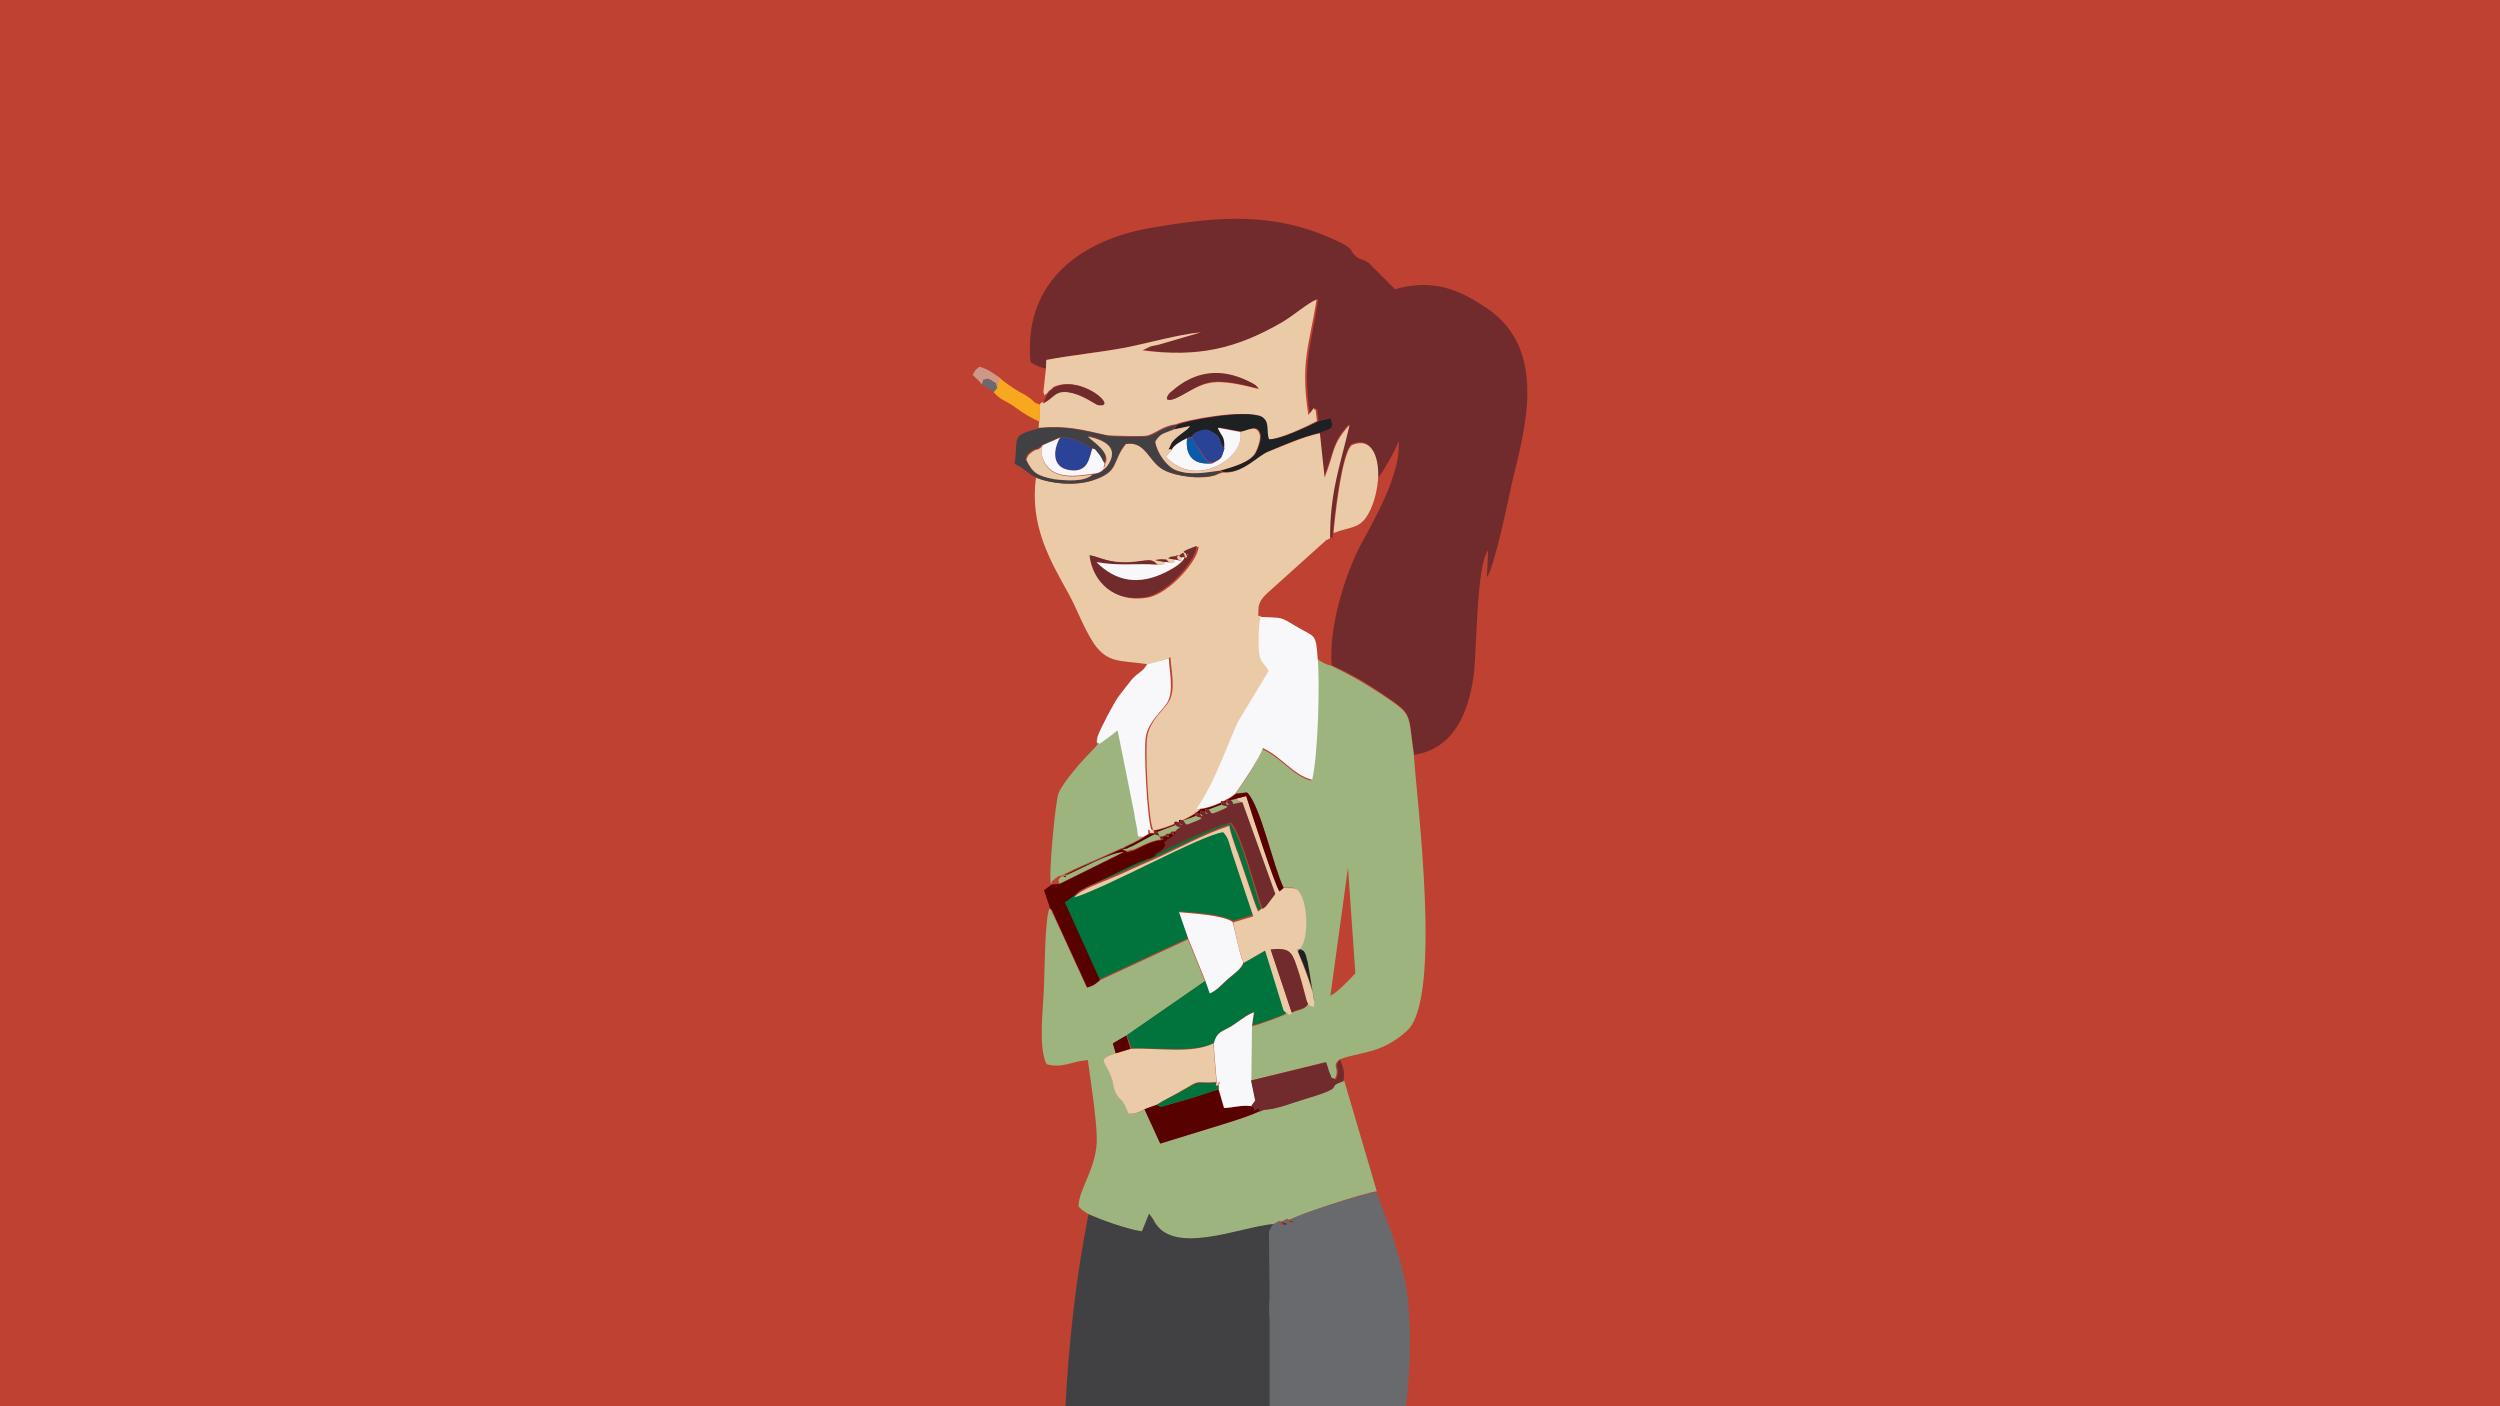 <?xml version="1.0" encoding="utf-8"?>
<!-- Generator: Adobe Illustrator 19.0.0, SVG Export Plug-In . SVG Version: 6.00 Build 0)  -->
<svg version="1.1"  xmlns="http://www.w3.org/2000/svg" xmlns:xlink="http://www.w3.org/1999/xlink" x="0px" y="0px"
	 viewBox="0 0 640 360" enable-background="new 0 0 640 360" xml:space="preserve">
<rect id="XMLID_1_" fill="#BF4131" width="640" height="360"/>
<g id="XMLID_67_">
	<path id="XMLID_66_" fill="#722B2D" d="M267.759,94.356l0.491-2.294c6.553-1.229,13.516-1.884,20.069-3.113c5.898-1.147,13.926-3.44,19.414-3.932l-10.649,3.113c-0.328,0.164-1.884,0.41-1.884,0.41c-0.164,0-0.328,0.164-0.492,0.164l-1.884,0.901c14.171,2.048,24.165-0.41,35.961-7.29c2.785-1.72,6.553-4.833,8.683-5.734c-1.802,12.123-4.096,16.055-2.13,29.571c2.294-2.785,0.655-1.802,1.884-1.229l0.328,2.785l2.785-0.655c1.147,3.113-0.41,2.539-2.457,3.686l1.065,11.304c2.785-6.881,1.802-8.273,6.389-13.516c-2.457,10.731-4.997,16.792-4.997,28.997c1.065-0.328,0.655,1.474,0.901-1.229c0.164-2.457,2.13-20.724,4.751-22.608c5.406-2.294,6.963,4.014,6.635,8.765c1.229-1.065,4.997-7.946,5.406-9.502c0.819,8.355-6.881,21.215-9.912,26.949c-3.768,7.29-8.028,20.724-7.209,30.39c5.406,2.457,9.338,4.751,13.844,7.946c7.209,4.833,5.57,4.178,7.29,14.99c9.83-1.474,13.844-10.239,15.236-20.396c0.819-6.635,0.655-28.096,3.686-31.946l-0.328,6.881c1.884-2.13,5.816-21.297,6.389-24.001c3.113-13.106,9.666-34.24-6.553-44.97c-6.553-4.423-13.434-7.618-23.346-4.751l-6.717-6.717c-1.474-1.065-2.212-0.819-3.113-1.556c-2.212-1.802-0.164-1.802-4.833-4.014c-16.219-7.7-30.554-6.389-47.675-3.44c-16.956,2.785-33.012,13.106-30.964,34.404c0.655,0.328,0.655,0.41,1.474,0.819C267.103,94.356,266.038,93.864,267.759,94.356L267.759,94.356z"/>
	<path id="XMLID_139_" fill="#EBCAA7" d="M296.265,144.569c2.13,0.164,1.393-0.164,2.13-0.737l-2.621-0.491c0.41-0.164,1.556-0.164,2.048-0.164c1.556,0.164,0.328-0.164,1.556,0.819c2.539,0.328,0.737,0.164,1.474-0.737c-2.949-0.737-1.556-0.164-1.147-0.737c2.949-0.41,0.901-0.328,2.048,0.819c1.229,0.41,0.901,0.655,0.901-0.655c-1.884-1.474-1.72,0.328-0.41-0.737c1.147-0.901,0.737-0.164,1.147,0.491v0.328c0.901-0.328,0.737,0,0.655-0.901c0.164-0.164,0.492-0.164,0.655-0.164c0,0-0.164,0.164-0.164,0c0-0.164-0.164,0-0.164,0.164l-0.328,0.164h0.328c-0.901-0.737-2.212-0.491,2.457-2.13c0.164,3.113-7.29,12.123-13.106,13.106c-8.11,1.393-13.598-3.768-14.335-10.731c2.294,0.41,4.014,1.556,8.028,1.802C292.661,144.241,294.627,142.357,296.265,144.569L296.265,144.569z M337.878,110.902c-4.751,1.065-9.093,3.113-13.27,4.751c-3.113,1.147-6.553,5.816-11.714,5.324c-0.164,0.164-0.328,0.164-0.491,0.164c-0.164,0.164-0.328,0.164-0.492,0.164c-2.785,1.147,2.13-0.491-0.901,0.41c-3.44,1.065-9.666,0.41-13.106-1.393c-3.932-2.13-4.505-7.454-9.666-6.635c-3.686,4.505-1.393,7.045-8.519,9.338c-4.423,1.393-10.403,0.901-14.499-0.737c-1.72,12.287,3.768,21.461,8.355,29.734c2.294,4.178,3.686,8.437,6.389,12.615c3.604,5.324,6.963,4.341,13.844,5.406c1.72-0.41,4.014-0.901,5.816-1.802c0.164,3.113,1.474,8.437-0.41,11.386c-1.72,2.621-4.423,4.505-5.406,8.355c-0.819,3.113,0.164,22.69,1.474,24.574c-1.393-0.491-0.901-0.737-0.901,0.737c1.229-0.164,1.147,0.328,0.901-0.737c2.457-0.164,10.567-3.604,11.96-5.488l-0.819,0.164c4.751-6.635,9.174-19.495,10.895-22.69l7.7-12.778c-1.065-2.212-2.294-1.802-2.539-5.898c-0.164-2.785,0-5.406,0.41-7.946c-1.229-1.065-0.737,1.229-0.737-1.884c0-2.13,1.474-3.44,2.621-4.505l14.663-13.188c0.164-0.164,0.328-0.164,0.328-0.164l0.737-0.41c0-12.123,2.539-18.267,4.997-28.997c-4.669,5.161-3.686,6.635-6.389,13.516L337.878,110.902L337.878,110.902z"/>
	<path id="XMLID_136_" fill="#9DB47E" d="M345.087,222.14l1.884,27.031c-1.393,1.474-4.669,4.997-6.389,5.734L345.087,222.14L345.087,222.14z M316.334,203.136l2.785-0.328c3.44,3.44,6.635,18.512,9.338,24.41c2.621,0.164,3.277-0.491,4.423,1.72c1.72,3.44,2.048,11.714-0.328,14.007c-1.065-0.164-0.819-0.328-0.41,0.737l0.41-0.737c1.393,0.819,0.737,0.164,1.474,1.474c0.164,0.164,0.41,1.474,0.491,1.802l1.72,10.321c-0.491,1.229,0.737,1.229-1.474,0.655l-0.41-0.901l0.41,0.901c-0.901,1.474-2.539,1.229-4.178,2.13c-1.556,0.491,0.164,0.737-2.13-0.737c0.491,2.539,1.065,0.491-1.065,1.802c0,0-2.048,0.737-2.212,0.819c-1.556,0.491-3.113,1.229-4.997,1.556l-0.164,13.925l19.168-4.751c0.328,0.819,0.41,1.556,0.655,2.13c1.229,3.113,0.164,1.147,1.802,2.294c1.556-3.113-0.901-3.113,1.147-5.079c5.161-2.13,10.649-1.229,17.448-7.454c9.011-8.273,2.457-58.814,1.72-70.445c-1.556-10.731-0.164-10.157-7.29-14.99c-4.669-3.113-8.519-5.406-13.844-7.946c-1.556-0.41-2.785-1.065-3.768-1.884c0.655,6.062,0.164,25.557-1.393,31.291c-4.751-1.229-7.618-5.898-12.615-8.109C322.56,194.044,318.464,200.188,316.334,203.136L316.334,203.136z"/>
	<path id="XMLID_61_" fill="#9DB47E" d="M278.981,311.016c3.113,1.474,9.912,3.768,13.516,4.341l1.802-4.505l1.065,1.556c4.669,9.666,22.117,1.72,30.554,1.065l1.556-0.901l0.655,0.164l1.393-0.737l0.655,0.328c1.474-1.229,18.84-6.881,22.281-7.372l-8.355-28.342c-4.342,1.474-0.819,1.229-4.423,2.785c-1.229,0.491-4.014,1.229-5.406,1.802c-3.44,1.065-7.29,2.785-10.567,2.785l-1.229,0.491c-3.113,1.556-8.847,3.113-12.615,4.341l-12.779,3.932l-4.014-8.765l0.819-0.328l-0.819,0.328c-1.147,0.655-2.13,1.147-4.014,1.147c-0.491-0.819-0.491-1.393-1.065-2.294c-1.065-1.884-0.328-0.41-1.393-1.72c-2.048-2.457-1.147-3.44-2.457-6.389c-1.229-2.949-3.277-3.686,1.556-5.079l-0.737-2.539l3.277-1.884l20.233-14.007l-4.341-10.731l-22.609,10.485c-1.393,1.229-1.802,1.474-3.277,1.884l-9.175-19.905l-0.41-0.328c-1.147,2.294-1.229,16.137-1.393,19.741c-0.164,5.898-1.556,15.563,0.655,20.069c4.014,1.147,6.389-0.737,10.567-1.065c0.737,5.324,2.212,15.072,2.294,19.905c0.164,7.618-4.751,13.188-4.669,17.611C277.097,309.869,277.425,310.115,278.981,311.016L278.981,311.016z"/>
	<path id="XMLID_131_" fill="#414143" d="M272.755,360h52.669v-22.227c-0.166-1.893-0.166-4.034,0-5.927l-0.166-16.794l0.912-1.729c-8.543,0.659-26.21,8.562-30.938-1.07l-1.078-1.564l-1.825,4.528c-3.732-0.494-10.451-2.964-13.686-4.363C275.41,327.4,273.668,342.959,272.755,360L272.755,360z M328.659,312.829l-0.664-0.165c1.078,1.07-0.912,0.906,2.24,0.906C329.406,312.582,330.152,313.158,328.659,312.829L328.659,312.829z M330.733,312.417l-0.664-0.329c0.829,0.823-1.161,0.741,2.074,0.823L330.733,312.417L330.733,312.417z"/>
	<path id="XMLID_57_" fill="#696A6D" d="M330.014,312.408l1.393,0.491c-3.113,0-1.065,0.164-2.048-0.819l-1.393,0.737c1.474,0.41,0.737-0.164,1.556,0.737c-3.113-0.164-1.147,0-2.212-0.901l-1.556,0.901l-0.901,1.72l0.164,16.71c-0.164,1.884-0.164,4.014,0,5.898V360h34.896c1.147-9.174,1.556-20.724,0.164-29.898c-0.655-4.423-2.048-8.519-3.277-12.778c-1.229-4.014-3.277-8.437-4.341-12.123C348.855,305.528,331.489,311.18,330.014,312.408L330.014,312.408z"/>
	<path id="XMLID_127_" fill="#EBCAA7" d="M298.886,102.301c-0.164-0.328-0.164-0.328,0.164-0.901c0.328-0.655,0.655-0.819,1.065-1.147c6.062-5.161,12.451-5.898,19.496-2.539c2.048,0.901,1.884,0.901,2.621,1.884c-3.113-0.737-9.011-2.457-12.943-1.474C305.276,98.943,300.934,102.875,298.886,102.301L298.886,102.301z M267.759,94.356l-0.655,6.062c0.737,1.556-0.491,1.065,0.901,0.328l0.491-0.655l0.655-0.491l0.491-0.491c7.045-3.44,16.956,5.57,10.977,4.423c-0.328-0.164-3.44-2.212-6.062-2.949c-5.079-1.393-4.997,1.393-8.028,2.539l-0.328,0.328l-0.164,4.341l-0.164,1.72c6.963-0.655,10.895,0.41,17.448,1.884c1.147,0.164,8.847,0.328,9.994,0.164c2.457-0.41,3.932-2.457,7.7-2.949c2.294-1.065,17.612-4.014,21.298-1.884c2.212,1.229,1.147,3.604,1.884,5.816c3.113,0.164,10.403-3.44,12.943-4.751l-0.328-2.785c-1.229-0.491,0.491-1.474-1.884,1.229c-2.048-13.516,0.164-17.447,2.13-29.571c-2.13,0.819-5.816,4.014-8.683,5.734c-11.796,6.881-21.789,9.174-35.961,7.29l1.884-0.901c0.164-0.164,0.328-0.164,0.491-0.164c0,0,1.72-0.41,1.884-0.41l10.649-3.113c-5.57,0.491-13.516,2.785-19.414,3.932c-6.635,1.229-13.516,1.884-20.069,3.113L267.759,94.356L267.759,94.356z"/>
	<path id="XMLID_54_" fill="#00743C" d="M322.888,232.789c-2.048-5.734-5.079-18.512-8.028-22.117c-2.621,0.164-17.12,7.045-19.742,8.437l-0.655,0.328c-3.604,1.147-8.437,3.686-11.632,5.161c-10.403,4.833-4.178,2.048-10.567,6.225l9.093,19.905l22.772-10.567l-2.212-6.881c3.604,0.328,11.222,0.737,13.68,2.457l5.161-1.556l-5.324-16.219c-0.737-2.212-0.819-3.686-2.294-5.324c-5.57,0.655-29.981,14.253-38.172,16.71c1.802-2.13,7.209-3.932,9.666-4.997c3.686-1.556,6.062-2.785,9.83-4.341c7.29-3.113,13.106-6.553,20.233-9.01c0.328,2.048,1.147,4.014,1.802,6.062l0.328,0.819c0,0.164,0.164,0.328,0.164,0.41c0.164,0.41,0.328,0.819,0.41,1.229l3.604,10.649c0.328,0.901,0.492,1.556,1.065,2.785L322.888,232.789L322.888,232.789z"/>
	<path id="XMLID_53_" fill="#F8F7F9" d="M307.078,207.068c2.621-0.164,7.29-2.212,9.174-3.932c2.13-2.949,6.226-9.092,7.045-11.632c4.833,2.212,7.7,6.881,12.615,8.109c1.474-5.734,2.048-25.065,1.393-31.291c-0.41-6.225-0.737-5.161-5.161-7.782c-4.751-2.785-3.277-2.294-9.502-2.621c-0.41,2.539-0.491,5.161-0.41,7.946c0.164,4.096,1.474,3.686,2.539,5.898l-7.7,12.778c-1.72,3.113-6.062,16.055-10.895,22.69L307.078,207.068L307.078,207.068z"/>
	<path id="XMLID_113_" fill="#9DB47E" d="M271.609,224.434c-0.737,0.819-0.737,0.901-0.41,1.802l16.383-8.109C284.142,217.881,275.95,222.714,271.609,224.434L271.609,224.434z M292.988,213.949c-1.884-0.164-1.147,0.737-1.802-2.785c-0.164-1.147-0.41-2.294-0.655-3.604l-4.178-20.806c-1.147,0.901-3.113,2.294-4.669,3.44c-0.737-1.065-0.737,1.474-0.492-1.802c-1.556,2.785,1.393,0.737-1.556,3.686c-2.294,2.294-7.454,8.027-8.683,11.058c-0.819,2.539-2.621,21.215-1.884,23.181c0.819-1.393-0.819,0.164,1.065-1.393c1.72-1.229,0-0.328,1.72-0.819l0.737-0.41C276.933,221.403,291.104,215.833,292.988,213.949L292.988,213.949z M297.166,214.932c-0.737-1.393-0.164-0.819-1.802-1.393l-5.734,2.785c-2.294,0.901,0.164,0.41-2.621,0.737c2.13,1.229,1.229,0.737,2.539,0.491C290.941,217.553,294.053,215.096,297.166,214.932L297.166,214.932z M297.576,214.031l0.655-0.164l0.655-0.41l0.655-0.164l0.655-0.491h0.655c2.294-2.13,1.229-0.328,0-1.556l-4.505,1.72C297.248,214.604,296.265,214.277,297.576,214.031L297.576,214.031z M301.999,210.754l-0.41-0.164c1.72,1.065-0.737,1.147,0.901,0.655C304.211,210.672,303.474,211.983,301.999,210.754L301.999,210.754z M306.095,208.87l-3.277,1.229c0.901,1.393,0.328,1.229,2.785,0.328C309.208,208.952,306.832,209.444,306.095,208.87L306.095,208.87z M307.324,208.379l-0.655-0.164c1.72,1.065-0.737,1.229,0.901,0.655C309.535,208.215,308.716,209.689,307.324,208.379L307.324,208.379z M308.716,207.805l-0.492-0.164c1.72,1.065-0.655,1.147,0.901,0.655C311.01,207.724,310.109,209.198,308.716,207.805L308.716,207.805z M312.648,205.921l-3.277,1.229c0.901,1.393,0.491,1.393,2.785,0.41C316.007,206.003,313.385,206.495,312.648,205.921L312.648,205.921z M313.959,205.43l-0.491-0.164c1.474,0.901-0.492,1.229,0.901,0.655C316.007,205.102,315.597,206.822,313.959,205.43L313.959,205.43z M317.727,205.43c-1.802-0.737-0.491-0.41-1.229-0.901l-1.72,0.41C316.252,205.921,313.877,206.085,317.727,205.43L317.727,205.43z"/>
	<path id="XMLID_41_" fill="#00743C" d="M318.464,246.223c-0.328,1.72-2.539,3.113-4.096,4.423c-1.556,1.474-2.785,2.785-4.505,3.604l-1.147-3.277l-20.233,14.007l1.229,3.44c6.717-0.328,15.564,1.229,21.134-1.393c0.819-3.113,2.048-2.949,4.423-4.423c2.048-1.229,3.932-2.949,5.816-3.604l-0.492,3.44c1.72-0.328,3.44-1.065,4.997-1.556c0.164-0.164,2.212-0.819,2.212-0.819c2.13-1.229,1.474,0.737,1.065-1.802l-4.751-15.4L318.464,246.223L318.464,246.223z"/>
	<path id="XMLID_40_" fill="#EBCAA7" d="M316.498,204.447c0.655,0.491-0.491,0.164,1.229,0.901l8.437,23.509c-0.655,0.901-1.147,1.72-1.72,2.294c-1.065,1.229-0.164,0.655-1.556,1.556l-0.819,0.655c-0.491-1.147-0.737-1.802-1.065-2.785l-3.604-10.649c-0.164-0.41-0.328-0.819-0.41-1.229c0-0.164-0.164-0.328-0.164-0.41l-0.328-0.819c-0.655-2.048-1.474-4.014-1.802-6.062c-7.209,2.457-12.943,5.816-20.233,9.01c-3.686,1.556-6.062,2.785-9.83,4.341c-2.294,1.065-7.782,2.785-9.666,4.997c8.273-2.457,32.602-16.055,38.172-16.71c1.474,1.556,1.556,3.113,2.294,5.324l5.406,16.219l-5.161,1.556c0.737,3.113,1.802,9.01,2.785,10.321l5.406-3.113l4.751,15.4c2.294,1.474,0.492,1.229,2.13,0.737l-5.324-16.137c4.751-0.491,5.324,0.41,6.553,4.014c1.065,2.949,1.802,6.062,2.621,9.092l0.41,0.901c2.212,0.655,1.065,0.655,1.474-0.655c-0.328-3.44-2.785-9.502-4.178-12.942c-0.41-1.065-0.655-0.819,0.41-0.737c2.294-2.294,2.13-10.567,0.328-14.007c-1.147-2.212-1.802-1.474-4.423-1.72l-1.065,0.901c-1.065-1.229-7.454-21.052-8.519-24.41L316.498,204.447L316.498,204.447z"/>
	<path id="XMLID_39_" fill="#F8F7F9" d="M293.644,170.043c-1.147,2.048-2.294,2.048-3.932,3.932c-0.901,1.147-2.457,3.113-3.44,4.423c-1.474,2.212-4.423,7.782-5.324,10.239c-0.164,3.277-0.164,0.737,0.491,1.802c1.72-1.147,3.44-2.457,4.669-3.44l4.178,20.806c0.164,1.229,0.41,2.457,0.655,3.604c0.655,3.44-0.164,2.621,1.802,2.785l1.229-0.655c0-1.474-0.328-1.229,0.901-0.737c-1.147-1.802-2.212-21.543-1.474-24.574c0.901-3.768,3.686-5.734,5.406-8.355c1.802-2.949,0.492-8.355,0.41-11.386C297.658,169.061,295.446,169.552,293.644,170.043L293.644,170.043z"/>
	<path id="XMLID_38_" fill="#EBCAA7" d="M289.384,268.503l-3.768,1.147c-4.833,1.474-2.785,2.13-1.556,5.079c1.393,3.113,0.491,4.014,2.457,6.389c1.065,1.229,0.164-0.164,1.393,1.72c0.491,0.901,0.491,1.393,1.065,2.294c1.884,0,2.785-0.491,4.014-1.147l0.819-0.328l2.294-0.819c2.212-1.474,4.505-2.457,6.635-3.768c5.079-2.949,2.621-1.72,8.683-2.048c-0.164,1.065-0.492,0.819,0.491,0.819c0.164-1.229,0.655-1.147-0.491-0.819l-0.819-9.911C305.112,269.896,296.265,268.175,289.384,268.503L289.384,268.503z"/>
	<path id="XMLID_37_" fill="#570101" d="M295.446,213.621c0-1.065-0.328-0.901,0.737-0.655l4.505-1.72c0-1.147-0.328-0.901,0.737-0.655l0.41,0.164c0-1.147-0.328-0.901,0.901-0.655l3.277-1.229c0-1.065-0.328-0.901,0.655-0.655l0.655,0.164c0-1.147-0.328-0.901,0.737-0.655l0.491,0.164c0-1.065-0.164-0.819,0.819-0.655l3.277-1.229c0-1.065-0.328-0.901,0.737-0.655l0.491,0.164c0-1.147-0.164-0.819,0.901-0.655l1.72-0.41l2.539-0.655c1.065,3.44,7.454,23.181,8.519,24.41l1.065-0.901c-2.785-5.898-5.898-21.052-9.338-24.41l-2.785,0.328c-2.048,1.72-6.635,3.768-9.175,3.932c-1.393,1.884-9.338,5.406-11.96,5.488c0.164,1.065,0.328,0.655-0.901,0.737l-1.229,0.655c-1.802,1.884-16.137,7.454-20.397,9.911c0,0.819,0.164,0.655-0.737,0.41l-0.164,0.164c4.342-1.802,12.615-6.553,15.892-6.389l-16.383,8.109l-2.13,0.164l-2.048,1.474l1.556,4.669l0.41,0.328l9.093,19.905c1.474-0.41,1.884-0.655,3.277-1.884l-9.011-19.905c6.226-4.178,0.164-1.393,10.567-6.225c3.113-1.474,8.028-4.096,11.632-5.161l0.655-0.328c1.393-1.393,2.048-0.737,2.785-2.457c0.737-1.229-1.556-1.556,0.164-1.065c0.164-0.164,0.164-0.164,0.164-0.328l1.72-1.229c0.164-0.164,0.491-0.655,0.655-0.737v-0.491h-0.573c0.328,1.065,0.41,0.819-0.655,0.491l-0.655,0.164c0.41,1.147,0.491,0.819-0.655,0.41l-0.655,0.164c-0.164,1.147,0.737,0.491-0.41,0.901c-3.113,0.164-6.389,2.621-7.618,2.785c-1.229,0.164-0.41,0.737-2.539-0.491c2.785-0.328,0.164,0.164,2.621-0.737L295.446,213.621L295.446,213.621z"/>
	<path id="XMLID_105_" fill="#414143" d="M283.322,119.421c-0.901,1.147-1.556,1.802-3.604,2.048c-2.13,2.13-6.881,1.556-9.994,1.065c-4.423-0.737-5.57-1.556-7.209-4.997c0.41-0.819,0.164-1.065,1.556-2.048c1.556-1.065,0.901,0.164,2.621-1.474l4.505-2.048c4.341,0,5.161,1.229,8.273,2.785l0.655,0.164c1.065,1.393,1.393,1.556,2.13,3.113l0.328,0.491c1.884-2.621-2.785-5.734-4.178-7.045C282.34,112.459,287.009,114.424,283.322,119.421L283.322,119.421z M266.12,109.592c-7.618,2.13-5.324,1.884-6.389,9.174c2.785,1.229,2.785,2.13,5.406,3.44c4.014,1.72,10.158,2.212,14.499,0.737c7.045-2.294,4.833-4.751,8.519-9.338c5.161-0.819,5.816,4.505,9.666,6.635c3.44,1.802,9.666,2.457,13.106,1.393c3.113-0.901-1.72,0.737,0.901-0.41c0.164-0.164,0.328-0.164,0.491-0.164c0.164-0.164,0.328-0.164,0.491-0.164l-0.655-0.41c-3.768,0.41-7.618,1.229-11.304-0.164c-2.212-0.901-4.833-4.505-5.161-7.29c1.393-2.13,2.048-1.884,4.833-3.113l0.737-1.147c-3.768,0.491-5.324,2.621-7.7,2.949c-1.147,0.164-8.847,0.164-9.994-0.164C276.933,110.083,273.165,109.018,266.12,109.592L266.12,109.592z"/>
	<path id="XMLID_34_" fill="#F8F7F9" d="M304.211,240.325l4.341,10.731l1.147,3.277c1.802-0.819,2.949-2.212,4.505-3.604c1.556-1.393,3.768-2.785,4.096-4.423c-0.901-1.474-1.884-7.29-2.785-10.321c-2.539-1.72-10.158-2.13-13.68-2.457L304.211,240.325L304.211,240.325z"/>
	<path id="XMLID_33_" fill="#570101" d="M320.266,283.165c-2.294-0.328-4.341,0.41-6.963,0.491l-1.393-4.751c-2.785,0.737-5.406,1.802-8.028,2.539c-1.474,0.41-2.785,0.819-4.341,1.229c-2.294,0.655-2.13,0.901-3.44,0.164l-2.294,0.819l-0.819,0.328l4.014,8.765l12.779-3.932c3.686-1.147,9.338-2.785,12.615-4.341c0-1.474-0.328-1.065,1.229-0.491c-1.556-0.491-0.901-0.41-2.457,0.164l-0.164-0.655C320.84,283.575,321.659,283.739,320.266,283.165L320.266,283.165z"/>
	<path id="XMLID_32_" fill="#F8F7F9" d="M310.682,267.274l0.819,9.911c1.065-0.328,0.737-0.41,0.491,0.819v0.901l1.393,4.751c2.621-0.164,4.505-0.819,6.963-0.491c0.164-0.164,1.065-1.393,1.065-1.474l-1.065-5.161l0.164-13.925l0.491-3.44c-1.884,0.655-3.768,2.294-5.816,3.604C312.648,264.244,311.501,264.08,310.682,267.274L310.682,267.274z"/>
	<path id="XMLID_97_" fill="#722B2D" d="M313.385,205.266c-1.065-0.328-0.737-0.41-0.737,0.655c0.737,0.655,3.44,0.164-0.41,1.72c-2.294,0.901-1.884,0.901-2.785-0.41c-1.065-0.164-0.819-0.491-0.819,0.655c1.474,1.393,2.294-0.164,0.41,0.491c-1.556,0.491,0.655,0.41-0.901-0.655c-1.065-0.328-0.737-0.491-0.737,0.655c1.474,1.393,2.13-0.164,0.41,0.491c-1.72,0.655,0.655,0.41-0.901-0.655c-0.901-0.328-0.655-0.328-0.655,0.655c0.737,0.655,3.113,0.164-0.492,1.556c-2.457,0.901-1.802,1.065-2.785-0.328c-1.147-0.328-0.901-0.491-0.901,0.655c1.474,1.147,2.294-0.164,0.492,0.41c-1.72,0.491,0.737,0.491-0.901-0.655c-1.065-0.328-0.737-0.491-0.737,0.655c1.229,1.229,2.294-0.491,0,1.556v0.491c0,0.164-0.492,0.655-0.655,0.737l-1.72,1.229c-0.164,0-0.164,0.164-0.164,0.328c-1.802-0.491,0.491-0.164-0.164,1.065c-0.819,1.556-1.474,1.065-2.785,2.457l-0.655,0.328l0.655-0.328c2.539-1.393,16.956-8.273,19.742-8.437c2.949,3.686,5.898,16.383,8.028,22.117c1.393-1.065,0.491-0.328,1.556-1.556c0.491-0.655,1.065-1.393,1.72-2.294l-8.437-23.509c-3.932,0.819-1.474,0.655-2.949-0.491c-1.147-0.164-0.901-0.491-0.901,0.655c1.802,1.474,2.212-0.164,0.492,0.491C312.894,206.495,314.942,206.167,313.385,205.266L313.385,205.266z M296.265,212.966c-1.065-0.328-0.737-0.491-0.737,0.655c1.556,0.41,1.065,0,1.802,1.393c1.065-0.491,0.328,0.164,0.41-0.901C296.265,214.277,297.248,214.604,296.265,212.966L296.265,212.966z M298.231,213.785c1.147,0.41,1.147,0.737,0.655-0.41L298.231,213.785L298.231,213.785z M299.46,213.294c1.065,0.328,0.901,0.491,0.655-0.491L299.46,213.294L299.46,213.294z"/>
	<path id="XMLID_27_" fill="#EBCAA7" d="M341.4,136.459c3.604-1.474,6.226-1.065,8.273-3.932c1.72-2.457,2.785-6.062,3.113-9.83c0.328-4.751-1.147-11.058-6.635-8.765C343.448,115.653,341.564,134.002,341.4,136.459L341.4,136.459z"/>
	<path id="XMLID_26_" fill="#722B2D" d="M320.266,276.612l1.065,5.161c-0.164,0.164-1.065,1.393-1.065,1.474c1.393,0.491,0.655,0.41,0.655,0.41l0.164,0.655c1.474-0.655,0.819-0.737,2.457-0.164c-1.474-0.491-1.229-0.901-1.229,0.491l1.229-0.491c3.277-0.164,7.209-1.802,10.567-2.785c1.393-0.41,4.096-1.229,5.406-1.802c3.686-1.556,0.164-1.229,4.423-2.785c0.328-2.785,0-3.113-0.819-5.488c-2.13,1.884,0.41,1.884-1.147,5.079c-1.72-1.065-0.491,0.737-1.802-2.294c-0.164-0.491-0.328-1.229-0.655-2.13L320.266,276.612L320.266,276.612z"/>
	<path id="XMLID_25_" fill="#1E2124" d="M301.344,108.772l-0.737,1.147l4.014-0.901c-0.164,0.164-0.164,0.164-0.328,0.41c-0.164,0.491-3.768,2.539-4.505,4.178c-1.065,2.539-0.819,0.901,0.164,1.474c0.491-1.065,2.457-2.212,3.932-2.949l1.147-0.328c0.819-0.901,0.491-0.901,2.294-1.474c1.556-0.491,2.13-0.164,2.785,0.164c3.277,1.802,1.229,2.048,3.44,4.423c0.328-3.44-0.655-3.113-1.556-5.488l5.734,1.065c2.13-0.41,4.178-2.048,4.997,0.655c0.328,1.147-0.655,3.768-1.229,4.833c-1.393,2.294-5.57,3.44-9.011,4.423l0.655,0.41c5.161,0.41,8.683-4.096,11.714-5.324c4.178-1.72,8.519-3.686,13.27-4.751c2.13-1.147,3.604-0.491,2.457-3.686l-2.785,0.655c-2.457,1.229-9.83,4.833-12.943,4.751c-0.737-2.212,0.328-4.505-1.884-5.816C318.956,104.759,303.719,107.626,301.344,108.772L301.344,108.772z"/>
	<path id="XMLID_89_" fill="#722B2D" d="M303.146,142.93c-0.655,1.474-2.785,2.621-4.505,3.44c-6.963,3.44-12.943,2.539-17.939-2.457c6.389,1.065,9.666,0.164,15.564,0.655c-1.72-2.294-3.686-0.41-9.338-0.655c-3.932-0.164-5.734-1.393-8.028-1.802c0.819,6.963,6.389,12.123,14.335,10.731c5.816-0.901,13.188-9.911,13.106-13.106c-4.505,1.72-3.44,1.393-2.457,2.13v-0.164c0.164,0,0.164-0.164,0.164-0.164h0.164c0,0-0.41,0.164-0.655,0.164C304.047,142.93,304.129,142.685,303.146,142.93L303.146,142.93z M302.491,142.766l0.737-0.164c-0.41-0.655,0-1.556-1.147-0.491C300.934,143.094,300.607,141.292,302.491,142.766L302.491,142.766z M300.77,143.258l0.819,0.164c-1.065-1.065,0.901-1.147-2.048-0.819C299.214,143.258,297.821,142.685,300.77,143.258L300.77,143.258z M298.395,143.913l0.901,0.164c-1.229-1.065,0-0.655-1.556-0.819c-0.41-0.164-1.474,0.164-2.048,0.164L298.395,143.913L298.395,143.913z"/>
	<path id="XMLID_20_" fill="#EBCAA7" d="M300.607,109.919c-2.785,1.147-3.44,0.901-4.833,3.113c0.328,2.785,2.949,6.389,5.161,7.29c3.768,1.474,7.454,0.655,11.304,0.164c3.44-0.901,7.7-2.212,9.011-4.423c0.655-1.065,1.556-3.686,1.229-4.833c-0.819-2.621-2.785-1.065-4.997-0.655c1.474,6.225-11.059,14.99-19.004,6.389l1.474-1.802c-1.065-0.655-1.229,1.065-0.164-1.474c0.655-1.556,4.341-3.686,4.505-4.178c0.164-0.164,0.164-0.164,0.328-0.41L300.607,109.919L300.607,109.919z"/>
	<path id="XMLID_19_" fill="#722B2D" d="M330.669,259.165c1.802-0.901,3.277-0.737,4.178-2.13l-0.41-0.901c-0.819-2.949-1.556-6.062-2.621-9.092c-1.229-3.604-1.802-4.423-6.553-4.014L330.669,259.165L330.669,259.165z"/>
	<path id="XMLID_18_" fill="#F8F7F9" d="M313.385,114.998c-0.901,2.621-0.491,2.294-2.949,3.604c-4.669,0.491-7.045-1.72-6.553-6.389c-1.474,0.655-3.44,1.802-3.932,2.949l-1.474,1.802c7.946,8.519,20.561-0.164,19.004-6.389l-5.734-1.065C312.73,111.967,313.631,111.476,313.385,114.998L313.385,114.998z"/>
	<path id="XMLID_17_" fill="#2A4397" d="M271.363,112.049c-1.72,2.949-2.212,7.372,2.212,8.273c5.161,0.901,5.324-3.277,6.062-5.488l0.655,0.164l-0.655-0.164C276.605,113.36,275.704,112.049,271.363,112.049L271.363,112.049z"/>
	<path id="XMLID_82_" fill="#F8F7F9" d="M303.801,142.029l0.328-0.164v0.164H303.801L303.801,142.029z M302.491,142.766c0,1.229,0.328,0.901-0.901,0.655l-0.819-0.164c-0.737,0.819,1.065,0.901-1.474,0.737l-0.901-0.164c-0.655,0.491,0,0.819-2.13,0.737c-5.816-0.41-9.093,0.41-15.564-0.655c4.997,4.997,10.895,6.062,17.939,2.457c1.556-0.819,3.768-2.048,4.505-3.44v-0.328L302.491,142.766L302.491,142.766z"/>
	<path id="XMLID_14_" fill="#F8F7F9" d="M266.858,114.015c-0.901,3.113,1.147,5.898,3.113,6.881c3.113,1.474,6.553,0.819,9.666,0.41c2.048-0.164,2.621-0.819,3.604-2.048c-1.065,0.819-0.737,0.737-0.491-0.655l-0.328-0.491c-0.737-1.556-1.065-1.802-2.13-3.113l-0.655-0.164c-0.819,2.212-0.901,6.389-6.062,5.488c-4.423-0.819-3.932-5.324-2.212-8.273L266.858,114.015L266.858,114.015z"/>
	<path id="XMLID_13_" fill="#F7A81E" d="M255.144,99.271l-0.819,1.065c1.72,2.13,3.113,2.13,5.57,3.932c1.884,1.393,4.096,2.785,6.226,3.686l0.164-4.341c-2.13-0.819-0.737-0.164-2.457-1.556c-1.72-1.229-1.229-0.819-2.949-1.802c-1.393-0.737-4.178-2.785-5.079-3.604L255.144,99.271L255.144,99.271z"/>
	<path id="XMLID_12_" fill="#722B2D" d="M298.886,102.301c2.13,0.655,6.389-3.44,10.321-4.341c4.014-0.901,9.83,0.737,12.943,1.474c-0.737-0.901-0.655-0.901-2.621-1.884c-7.045-3.44-13.598-2.621-19.496,2.539c-0.328,0.328-0.737,0.491-1.065,1.147C298.559,101.974,298.723,101.974,298.886,102.301L298.886,102.301z"/>
	<path id="XMLID_11_" fill="#2A4397" d="M305.112,111.803c0.901,2.048,1.065,2.048,2.13,3.44c0.41,0.655,0.819,1.474,1.147,1.802c1.802,2.048,0.491,0.655,2.13,1.393c2.457-1.393,2.048-0.901,2.949-3.604c-2.13-2.457-0.164-2.621-3.44-4.423c-0.655-0.328-1.065-0.737-2.785-0.164C305.44,110.902,305.931,110.902,305.112,111.803L305.112,111.803z"/>
	<path id="XMLID_10_" fill="#EBCAA7" d="M279.718,121.469c-3.113,0.41-6.635,1.065-9.666-0.41c-2.048-0.901-4.096-3.932-3.113-6.881c-1.72,1.556-1.065,0.41-2.621,1.474c-1.474,1.065-1.147,1.147-1.556,2.048c1.556,3.277,2.785,4.178,7.209,4.997C272.837,123.025,277.588,123.435,279.718,121.469L279.718,121.469z"/>
	<path id="XMLID_9_" fill="#00743C" d="M296.101,282.838c1.393,0.819,1.147,0.41,3.44-0.164c1.474-0.41,2.785-0.819,4.341-1.229c2.785-0.737,5.406-1.802,8.028-2.539v-0.901c-1.065,0-0.737,0.164-0.491-0.819c-6.062,0.328-3.604-0.901-8.683,2.048C300.607,280.462,298.313,281.445,296.101,282.838L296.101,282.838z"/>
	<path id="XMLID_8_" fill="#722B2D" d="M269.806,99.189l-0.492,0.491l-0.655,0.491l-0.491,0.655l-1.229,2.457c3.113-1.229,2.949-3.932,8.028-2.539c2.785,0.737,5.734,2.785,6.062,2.949C286.763,104.759,276.933,95.748,269.806,99.189L269.806,99.189z"/>
	<path id="XMLID_7_" fill="#095CAC" d="M310.436,118.602c-1.556-0.737-0.328,0.655-2.13-1.393c-0.328-0.328-0.737-1.147-1.147-1.802c-1.065-1.474-1.065-1.474-2.13-3.44l-1.147,0.328C303.392,116.964,305.767,119.094,310.436,118.602L310.436,118.602z"/>
	<path id="XMLID_6_" fill="#CD9888" d="M251.376,98.451c0.737-2.13,0.164-0.819,1.147-1.474c0,0,0.41-0.164,1.147,0.328c2.785,1.884,0.492-0.164,1.556,1.884l0.655-2.539c-2.13-1.393-2.457-1.884-5.079-2.785c-1.147,0.901-0.901,0.491-1.802,2.13l1.229,1.147C251.13,98.124,250.474,97.305,251.376,98.451L251.376,98.451z"/>
	<path id="XMLID_5_" fill="#EBCAA7" d="M282.831,118.848l-0.328-0.491L282.831,118.848c-0.164,1.393-0.491,1.474,0.491,0.655c3.686-4.997-0.901-6.963-4.833-7.7C279.882,113.114,284.715,116.145,282.831,118.848L282.831,118.848z"/>
	<polygon id="XMLID_4_" fill="#570101" points="285.616,269.65 289.384,268.503 288.319,265.063 284.879,267.111 	"/>
	<path id="XMLID_3_" fill="#1E2124" d="M332.308,243.601c1.474,3.277,3.932,9.338,4.178,12.942l-1.72-10.321c-0.164-0.328-0.41-1.556-0.491-1.802c-0.737-1.393-0.164-0.655-1.474-1.474L332.308,243.601L332.308,243.601z"/>
	<path id="XMLID_2_" fill="#696A6D" d="M251.376,98.451l3.113,1.884l0.819-1.065c-1.065-2.048,1.229,0.164-1.556-1.884c-0.737-0.491-1.147-0.328-1.147-0.328C251.539,97.632,252.031,96.322,251.376,98.451L251.376,98.451z"/>
</g>
</svg>
